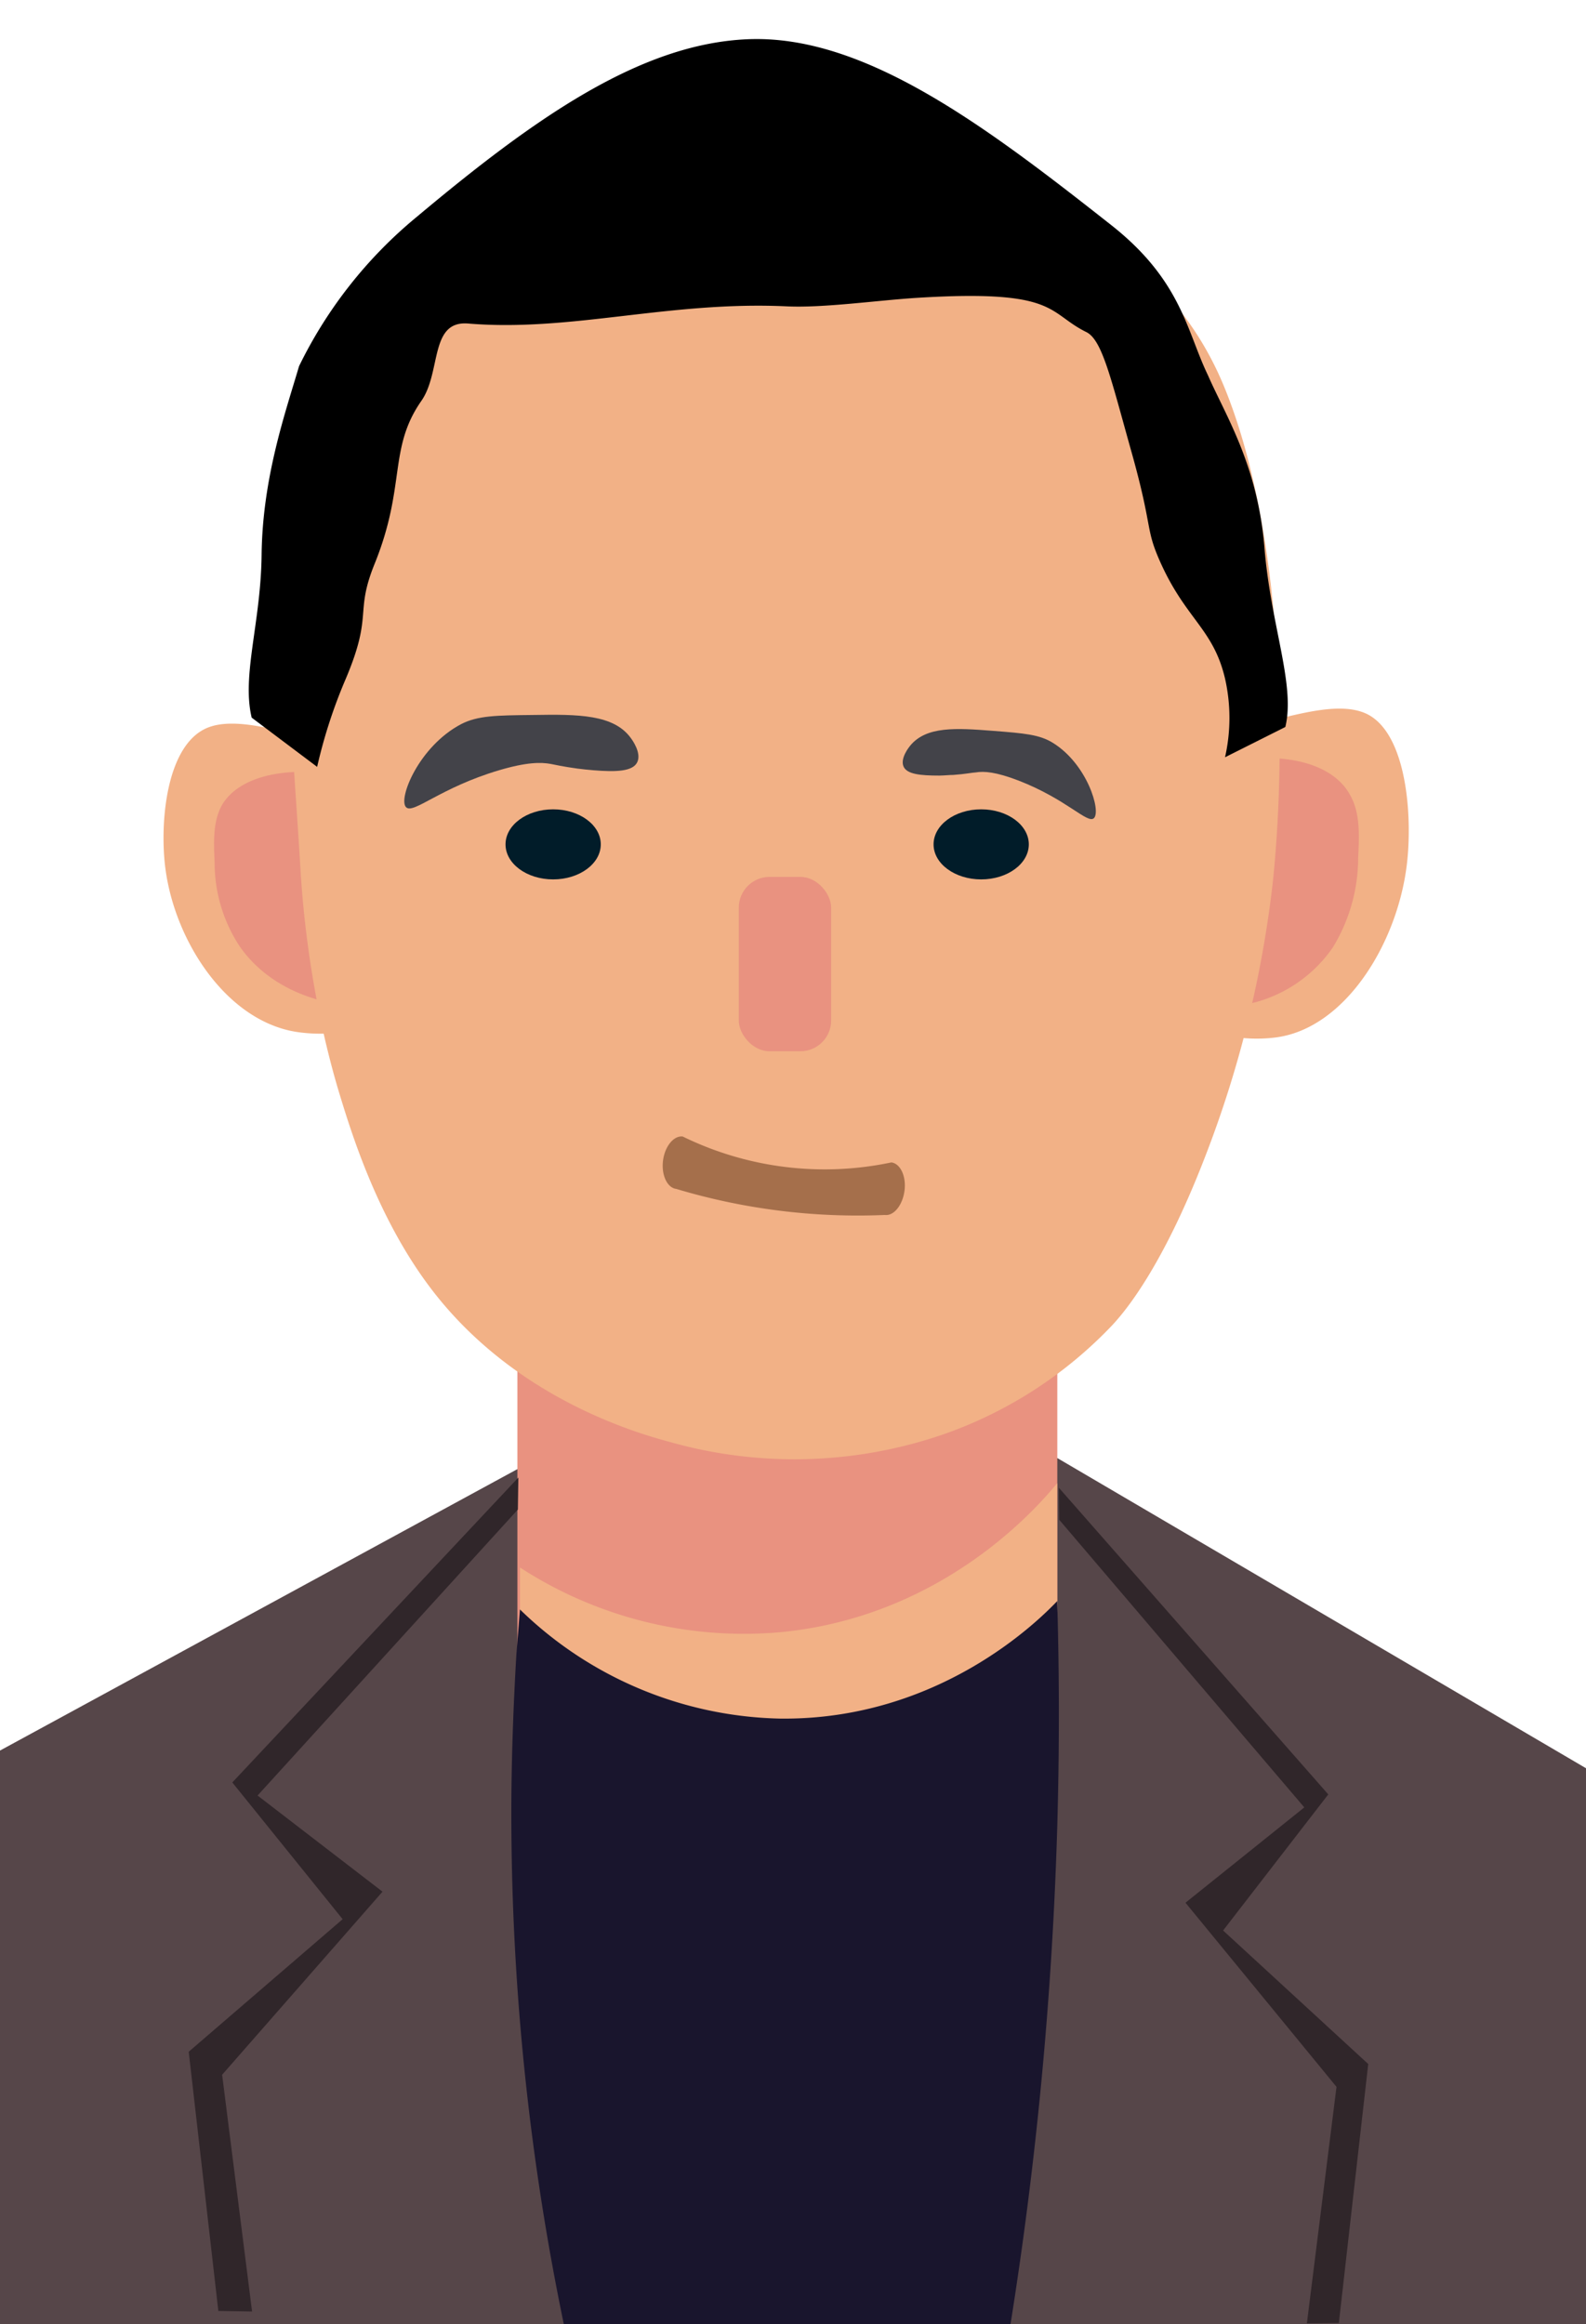 <svg xmlns="http://www.w3.org/2000/svg" viewBox="0 0 196.49 287.93"><defs><style>.cls-1{fill:#564649;}.cls-2{fill:#e99280;}.cls-3{fill:#f2b186;}.cls-4{fill:#19152d;}.cls-5{fill:#30262a;}.cls-6{fill:#011c29;}.cls-7{fill:#434349;}.cls-8{fill:#a56f4b;}</style></defs><title>icon</title><g id="图层_3" data-name="图层 3"><path class="cls-1" d="M66.61,180.63,0,216.86v71.07H196.49V219.05L131,180.63Z"/><rect class="cls-2" x="64.1" y="162.51" width="66.89" height="57.14"/><path class="cls-3" d="M64.42,194.18a50.93,50.93,0,0,0,32.43,8c20.19-2,31.88-15.7,34.13-18.45v35.36l-31.9-1L93.73,218l-29.31-.91Z"/><path class="cls-4" d="M64.42,199.38A47.57,47.57,0,0,0,96.66,212.9c19.83.22,32.28-12.42,34.32-14.56.26,9,.28,18.36,0,28.08a481.67,481.67,0,0,1-5.9,62.21H70a311.35,311.35,0,0,1-6.65-64.29c0-9.74.63-19.45.63-19.45C64.17,202.53,64.32,200.61,64.42,199.38Z"/><polyline class="cls-5" points="64.16 187 31.91 222.43 47.39 234.34 27.52 257.02 31.23 286.35 27.05 286.28 23.38 254.17 42.45 237.75 28.78 220.81 64.22 183.04"/><polyline class="cls-5" points="131.22 188.26 161.59 223.9 146.87 235.71 165.58 258.52 161.91 287.82 165.87 287.78 169.51 255.69 151.53 239.15 164.56 222.29 131.18 184.3"/><path class="cls-3" d="M153.37,90.11a16.26,16.26,0,0,0-2.18.39,20.54,20.54,0,0,0-2.06.65l6.91,9.22a15.49,15.49,0,0,1,4.74-1.15c1.61-.13,2.62-.21,3.45.3,2.58,1.58,1.92,7.84,1.84,8.59-1,9.22-10.29,15-13,16.55l.45,3.88a18.77,18.77,0,0,0,4.37,0c8.69-1,15.21-11.6,16.4-21.41.73-6,0-16.12-4.84-18.63C165.35,86.4,158,89.54,153.37,90.11Z"/><path class="cls-2" d="M149.58,95l3.47,29.64a17.09,17.09,0,0,0,12.06-7.25,21.25,21.25,0,0,0,3.15-11.07c.14-2.79.28-5.6-1-7.84C164.89,94.11,157.66,92.71,149.58,95Z"/><path class="cls-3" d="M41.87,92.18a21.49,21.49,0,0,1,2.21.44,20.52,20.52,0,0,1,2.1.66l-7.11,8.38a17.22,17.22,0,0,0-4.81-1.21c-1.64-.17-2.66-.28-3.51.17-2.64,1.4-2,7.25-1.94,7.95.93,8.63,10.34,14.27,13.11,15.81l-.5,3.6a20.09,20.09,0,0,1-4.44-.11c-8.83-1.21-15.37-11.26-16.51-20.44-.69-5.59.14-15,5.08-17.21C29.71,88.37,37.15,91.52,41.87,92.18Z"/><path class="cls-2" d="M45.69,96.87l-3.77,27.51c-1.41-.2-8.11-1.28-12.21-7.12a18.79,18.79,0,0,1-3.12-10.4c-.12-2.61-.23-5.23,1-7.28C30.12,95.56,37.48,94.48,45.69,96.87Z"/><path class="cls-3" d="M157.72,109a136.59,136.59,0,0,1-8.42,34.3c-5.4,14-10.12,19.36-11.44,20.8a52.86,52.86,0,0,1-20.79,13.52,56.66,56.66,0,0,1-33.91,1.06c-4.25-1.14-19.2-5.38-29.53-18.74-6.79-8.78-10.08-19.55-11.58-24.46-.89-2.93-1.5-5.5-1.76-6.59a128.37,128.37,0,0,1-3.11-22c-1.49-24.05-3.93-45.51,3.46-60C49.23,30,70.76,19.72,96.27,19.51c27.78-.23,47.71,9.75,55.37,28.35C158.59,64.72,159.57,90.81,157.72,109Z"/><ellipse class="cls-6" cx="68.53" cy="104.6" rx="5.9" ry="4.34"/><rect class="cls-2" x="91.53" y="108.63" width="11.44" height="21.6" rx="3.81" ry="3.81"/><ellipse class="cls-6" cx="121.56" cy="104.6" rx="5.9" ry="4.34"/><path d="M39.29,95l-8.11-6.1c-1.25-5.24,1.13-11.74,1.23-20.14.1-9.63,3-17.8,4.64-23.4A55.38,55.38,0,0,1,51.64,26.86c14.54-12.19,27.65-21.45,41-22,14.41-.6,29.39,10.7,45,23,8.75,6.88,9.37,13.16,12,18.6,2.18,5,6.14,11.08,7,21.26.79,9.78,3.87,17.09,2.6,22.34l-7.47,3.75a22.09,22.09,0,0,0,0-9.75c-1.47-6.24-4.91-7.35-8.11-14.63-1.79-4.07-.83-4-3.47-13.41-2.56-9.11-3.63-13.91-5.6-14.88-4.87-2.4-3.48-5.32-20.88-4.25-5,.31-11.67,1.28-16.25,1.06-14.59-.68-26.68,3.19-39.45,2.13-4.81-.4-3.32,6-5.8,9.57-4.14,5.94-1.88,10.52-5.8,20.2-2.51,6.2-.15,6.13-3.56,14.21A63,63,0,0,0,39.29,95Z"/><path class="cls-7" d="M50.31,100c.89.9,4.23-2.43,11.55-4.59,3.39-1,5.14-1,6.39-.77.36.07,1.56.34,3.28.57.61.08,1.28.15,2,.21,2.82.23,4.87.15,5.42-1s-.63-2.76-.76-2.94c-2.12-3-6.59-3-12.12-2.91-4.57.05-6.86.07-8.93,1.13C51.87,92.46,49.28,99,50.31,100Z"/><path class="cls-7" d="M135.52,101.36c-.8.73-3.38-2.36-9.35-4.67-2.77-1.06-4.23-1.18-5.3-1-.3,0-1.32.21-2.77.31-.52,0-1.08.07-1.71.08-2.37,0-4.08-.16-4.47-1.17s.71-2.37.83-2.52c2-2.45,5.69-2.21,10.31-1.85,3.82.3,5.73.45,7.39,1.49C134.7,94.66,136.45,100.51,135.52,101.36Z"/><path class="cls-8" d="M109.62,150.51a78.28,78.28,0,0,1-25.85-3.23c-1.11-.14-1.85-1.72-1.63-3.49s1.32-3.13,2.44-3A40,40,0,0,0,110.43,144c1.12.14,1.86,1.72,1.63,3.5S110.75,150.65,109.62,150.51Z"/></g></svg>